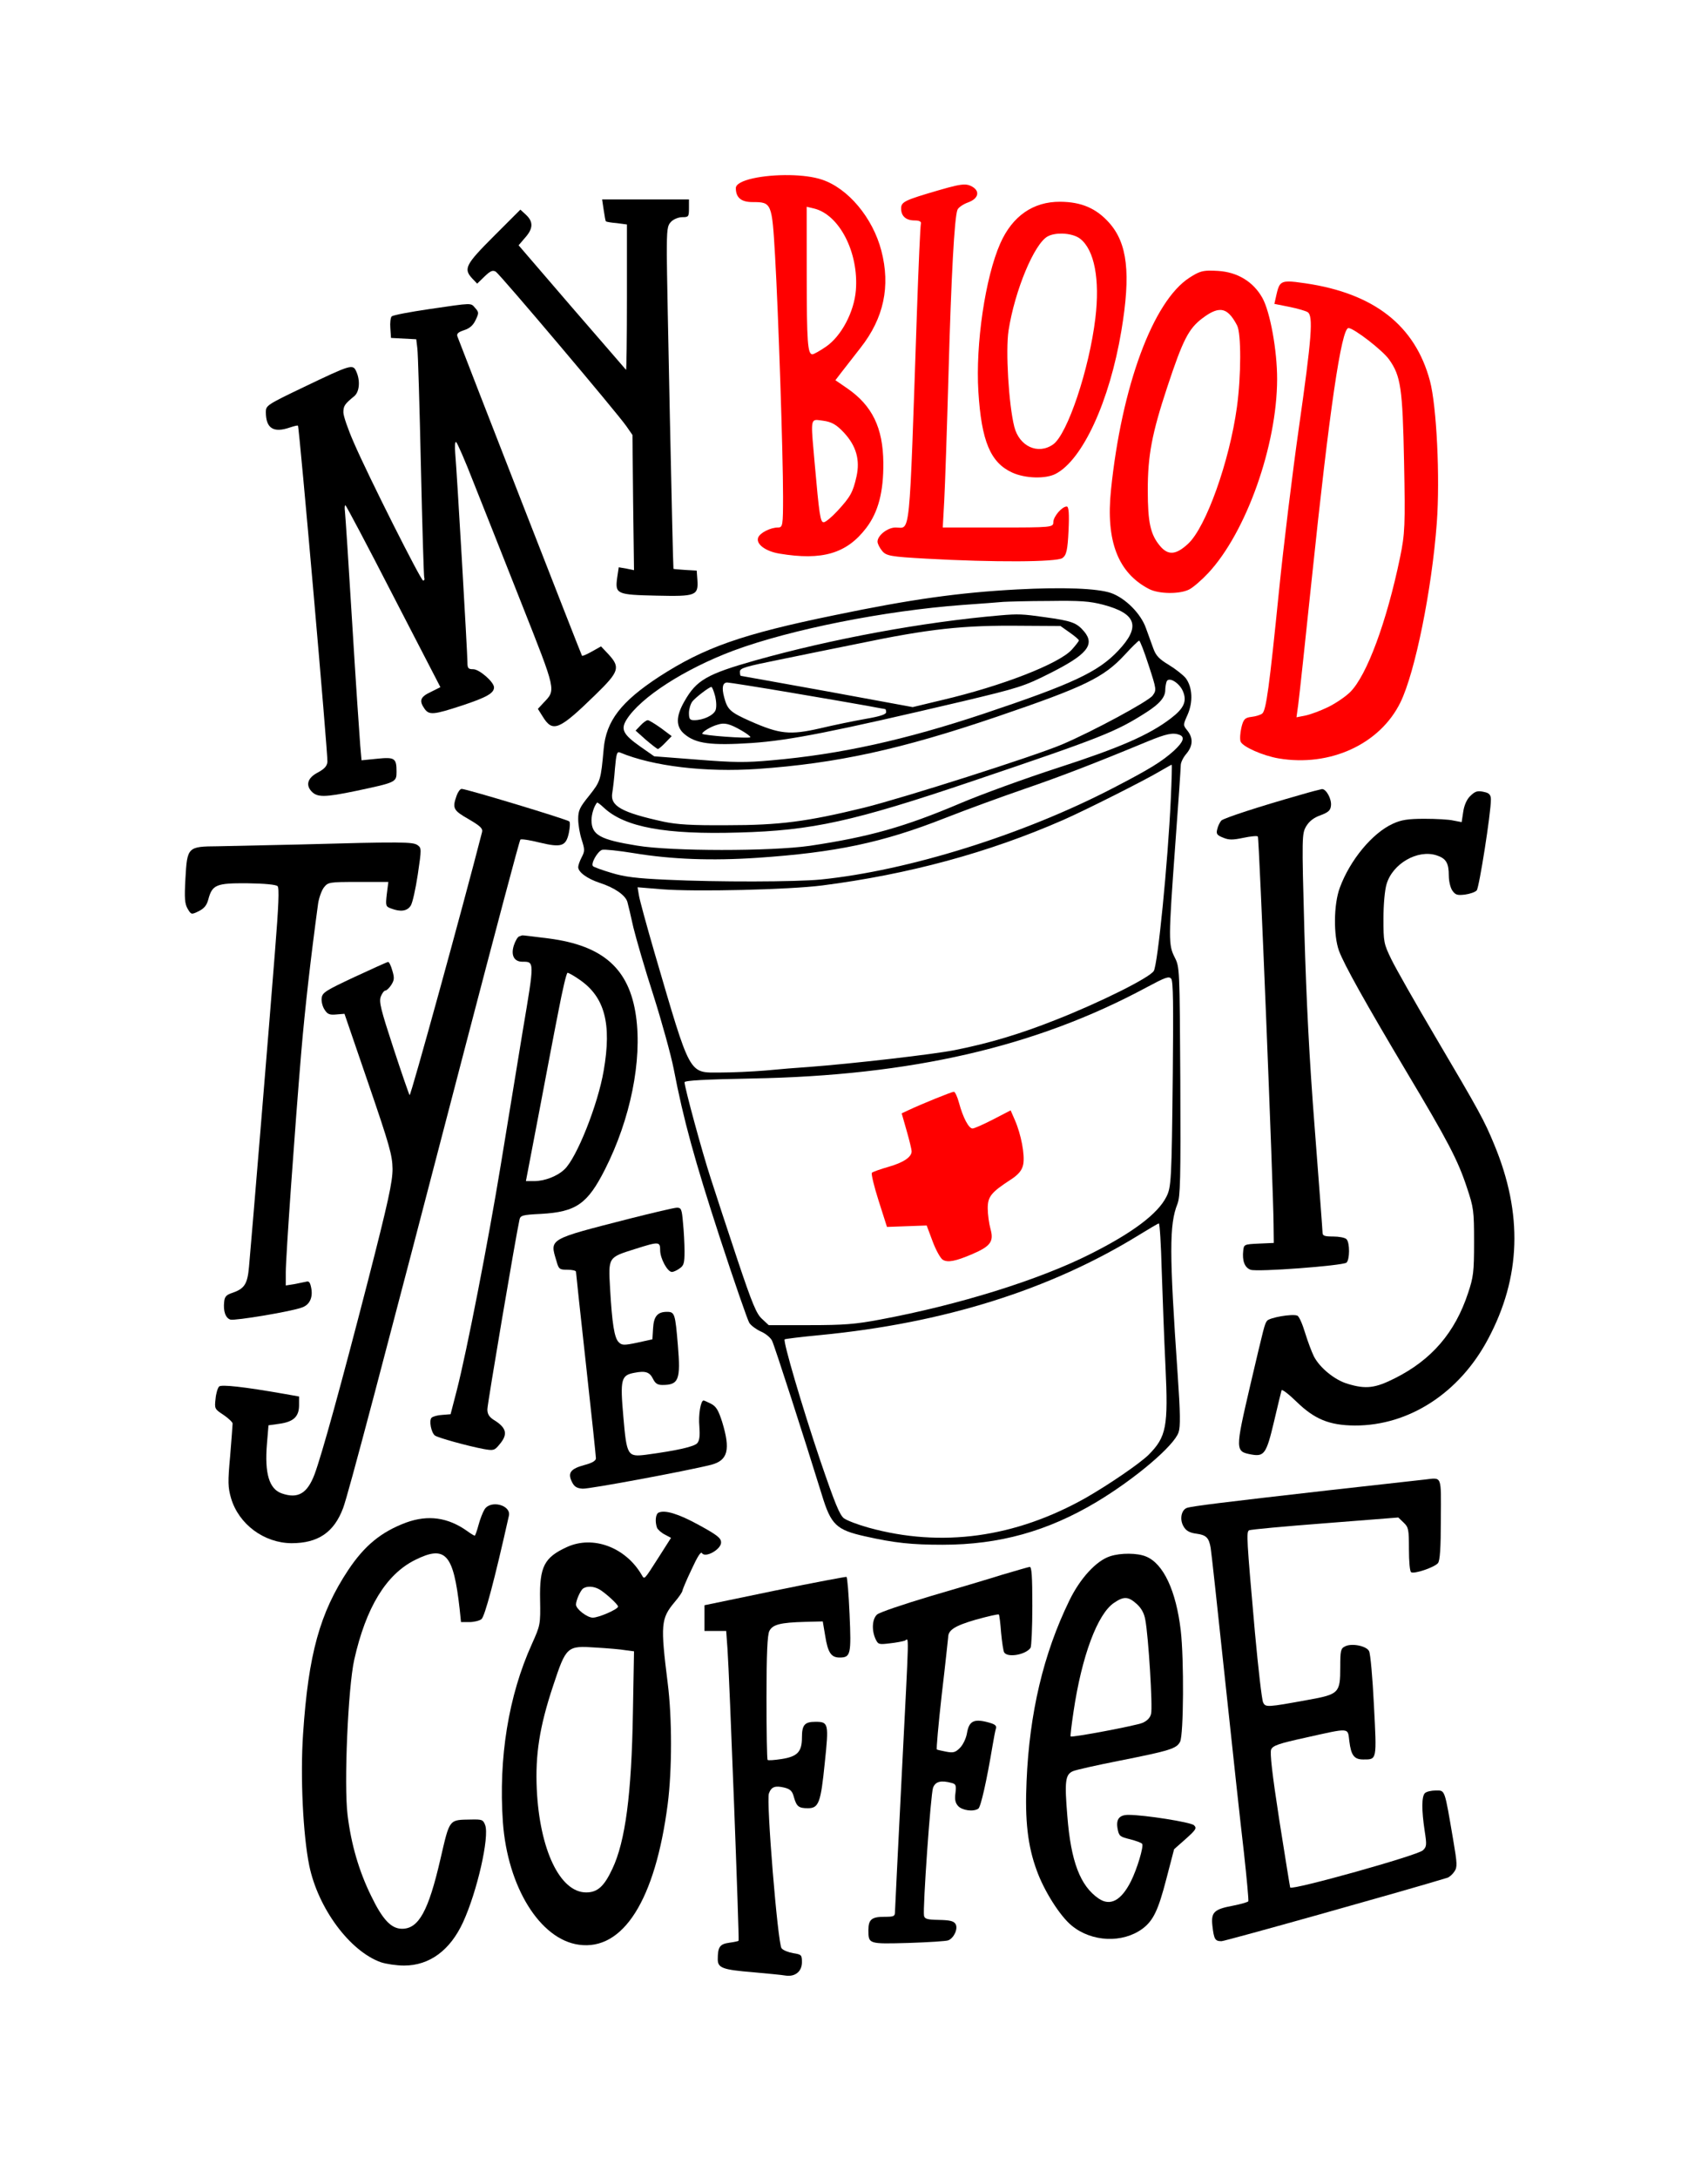 <?xml version="1.0" encoding="UTF-8" standalone="no"?>
<svg
        xmlns:cc="http://creativecommons.org/ns#"
        xmlns:rdf="http://www.w3.org/1999/02/22-rdf-syntax-ns#"
        xmlns:svg="http://www.w3.org/2000/svg"
        xmlns="http://www.w3.org/2000/svg"
        xmlns:sodipodi="http://sodipodi.sourceforge.net/DTD/sodipodi-0.dtd"
        xmlns:inkscape="http://www.inkscape.org/namespaces/inkscape"
        version="1.0"
        width="771pt"
        height="983pt"
        viewBox="0 0 771 983"
        preserveAspectRatio="xMidYMid meet"
        id="svg50">
  <defs
     id="defs54" />
<!--  <sodipodi:namedview-->
<!--          pagecolor="#ffffff"-->
<!--          bordercolor="#666666"-->
<!--          borderopacity="1"-->
<!--          objecttolerance="10"-->
<!--          gridtolerance="10"-->
<!--          guidetolerance="10"-->
<!--          inkscape:pageopacity="0"-->
<!--          inkscape:pageshadow="2"-->
<!--          inkscape:window-width="2560"-->
<!--          inkscape:window-height="1361"-->
<!--          id="namedview52"-->
<!--          showgrid="false"-->
<!--          inkscape:zoom="0.89557268"-->
<!--          inkscape:cx="528.10734"-->
<!--          inkscape:cy="687.2467"-->
<!--          inkscape:window-x="1911"-->
<!--          inkscape:window-y="-9"-->
<!--          inkscape:window-maximized="1"-->
<!--          inkscape:current-layer="svg50"></sodipodi:namedview>-->
  <g
     transform="translate(0,983) scale(0.1,-0.1)"
     fill="#000000"
     stroke="none"
     id="g48">
    <path
       d="M2725 8883 c4 -27 8 -50 10 -52 2 -2 24 -6 50 -8 l45 -6 0 -330 c0 -182 -2 -328 -4 -326 -2 2 -112 130 -245 283 l-240 279 29 34 c37 41 38 72 5 103 l-26 24 -119 -119 c-129 -129 -139 -148 -98 -192 l22 -23 33 32 c27 26 37 30 51 22 20 -13 551 -641 590 -698 l27 -39 3 -305 4 -305 -34 7 -35 6 -7 -47 c-10 -74 -3 -77 178 -81 178 -4 189 0 184 72 l-3 41 -52 3 c-29 2 -53 4 -53 5 -3 25 -30 1321 -30 1415 0 119 2 134 20 152 11 11 33 20 50 20 28 0 30 2 30 40 l0 40 -196 0 -196 0 7 -47z"
       id="path6" />
    <path
       d="M1937 8435 c-88 -13 -163 -27 -169 -33 -5 -5 -8 -29 -6 -53 l3 -44 57 -3 57 -3 5 -42 c3 -23 10 -262 16 -532 6 -269 13 -496 15 -502 3 -7 0 -13 -5 -13 -10 0 -246 468 -313 623 -26 59 -47 120 -47 136 0 29 6 38 49 73 24 20 28 71 9 112 -15 34 -24 31 -235 -70 -167 -80 -173 -84 -173 -113 0 -74 34 -96 109 -70 18 6 34 10 36 8 6 -7 136 -1489 133 -1517 -2 -20 -14 -32 -43 -48 -45 -23 -56 -55 -30 -84 26 -29 59 -29 203 1 179 38 182 39 182 86 0 62 -8 67 -88 59 l-70 -7 -6 68 c-3 37 -20 284 -36 548 -16 264 -31 492 -33 508 -2 15 -1 27 2 27 3 0 101 -185 217 -411 l212 -410 -44 -22 c-47 -22 -53 -39 -28 -75 21 -30 41 -28 169 14 112 37 145 56 145 82 0 24 -66 82 -94 82 -22 0 -26 4 -26 31 0 42 -48 867 -55 942 -3 34 -1 56 4 52 5 -3 41 -85 79 -183 39 -97 136 -343 216 -545 159 -402 156 -389 99 -449 l-25 -27 22 -35 c45 -73 73 -62 238 99 107 104 113 123 59 182 l-34 36 -41 -23 c-23 -13 -43 -22 -45 -19 -3 3 -532 1360 -562 1440 -5 13 3 20 30 29 25 8 41 22 52 46 15 31 15 35 -2 54 -21 24 -9 24 -208 -5z"
       id="path14" />
    <path
       d="M4591 7170 c-260 -14 -477 -44 -823 -116 -420 -86 -589 -146 -793 -278 -171 -112 -239 -199 -250 -326 -13 -142 -14 -145 -65 -210 -43 -53 -50 -67 -50 -106 0 -25 7 -67 16 -94 14 -44 14 -51 0 -78 -9 -17 -16 -37 -16 -45 0 -23 42 -53 97 -71 68 -22 116 -56 125 -86 4 -14 16 -65 27 -115 12 -49 52 -188 91 -308 38 -120 79 -269 91 -330 44 -229 94 -411 209 -764 65 -199 125 -371 132 -382 7 -12 30 -29 51 -39 22 -9 45 -28 52 -42 11 -22 143 -431 225 -696 41 -135 65 -158 195 -187 133 -30 210 -38 350 -38 256 0 474 61 695 193 175 105 350 254 370 314 9 27 8 87 -4 262 -38 550 -38 676 -1 769 13 34 15 107 13 553 -3 512 -3 515 -25 559 -29 57 -29 80 2 506 14 187 25 350 25 362 0 12 11 35 25 51 30 36 32 71 5 105 -20 25 -20 25 1 72 25 57 22 123 -8 164 -11 14 -45 41 -76 60 -45 27 -59 42 -71 75 -8 22 -23 64 -33 91 -23 66 -93 136 -158 159 -62 21 -215 27 -424 16z m389 -69 c151 -40 170 -99 68 -207 -91 -97 -208 -151 -608 -285 -354 -118 -647 -183 -956 -210 -119 -11 -172 -10 -336 3 l-195 15 -60 42 c-80 56 -92 79 -65 123 63 101 262 229 483 312 259 96 683 180 1034 206 83 6 166 12 185 14 19 1 112 4 206 4 140 2 183 -1 244 -17z m205 -273 c36 -110 36 -112 18 -137 -19 -26 -271 -162 -410 -221 -126 -53 -712 -240 -893 -285 -259 -63 -379 -79 -620 -79 -158 -1 -223 3 -285 16 -191 42 -242 71 -231 131 3 18 9 67 12 110 6 66 9 77 23 71 149 -62 384 -90 621 -74 357 25 646 88 1081 236 396 135 481 176 577 280 31 34 60 62 64 63 4 0 23 -49 43 -111z m155 -118 c19 -45 4 -77 -55 -122 -98 -75 -232 -133 -510 -223 -148 -48 -346 -120 -440 -160 -252 -107 -412 -152 -680 -192 -175 -25 -626 -25 -780 1 -167 27 -204 48 -205 114 0 27 11 63 25 80 2 2 16 -9 31 -23 94 -88 278 -122 609 -112 331 9 517 50 1055 232 586 198 646 222 784 310 61 39 86 69 86 101 0 12 3 29 6 38 9 24 58 -5 74 -44z m-16 -196 c26 -10 18 -32 -25 -72 -55 -49 -106 -81 -274 -168 -404 -210 -924 -373 -1320 -413 -113 -11 -465 -12 -695 -1 -136 6 -192 13 -250 31 -41 12 -79 26 -83 30 -12 10 20 67 41 74 11 3 75 -4 143 -15 169 -28 351 -35 559 -21 352 24 563 68 845 179 99 39 261 98 360 132 163 56 314 114 555 214 85 35 115 41 144 30z m-39 -291 c-13 -284 -59 -748 -77 -775 -20 -31 -245 -143 -444 -221 -156 -62 -298 -105 -455 -136 -96 -19 -459 -61 -659 -76 -47 -3 -134 -10 -195 -16 -60 -5 -152 -9 -203 -9 -145 0 -132 -24 -297 539 -36 124 -68 241 -71 261 l-6 36 109 -9 c150 -12 573 -2 723 17 390 50 753 148 1090 296 96 42 370 180 435 219 28 16 52 30 54 30 2 1 0 -70 -4 -156z m9 -1236 c-5 -487 -7 -514 -29 -558 -39 -77 -152 -162 -343 -258 -234 -118 -596 -230 -950 -296 -111 -21 -164 -25 -318 -25 l-184 0 -30 28 c-25 22 -44 67 -111 267 -44 132 -98 296 -120 365 -40 122 -119 414 -119 436 0 8 91 13 303 17 721 13 1284 143 1782 411 86 46 102 52 112 39 9 -11 10 -120 7 -426z m-50 -889 c4 -117 11 -313 17 -434 13 -273 4 -318 -76 -399 -41 -40 -177 -133 -283 -194 -319 -180 -652 -226 -981 -135 -47 13 -97 32 -111 42 -20 15 -41 67 -108 263 -81 240 -168 536 -160 545 3 2 74 11 159 19 560 54 1041 205 1444 454 44 27 83 50 86 50 4 1 10 -95 13 -211z"
       id="path16" />
    <path
       d="M4515 7053 c-349 -30 -759 -106 -1105 -203 -219 -62 -266 -89 -320 -184 -40 -69 -40 -116 0 -149 51 -43 119 -52 303 -40 174 12 369 51 952 188 252 60 278 68 391 125 170 85 208 130 158 190 -34 40 -55 48 -179 65 -98 14 -119 15 -200 8z m313 -77 c23 -16 42 -32 42 -36 0 -4 -15 -23 -32 -42 -59 -64 -316 -164 -585 -227 l-133 -32 -386 71 c-212 38 -387 70 -390 70 -2 0 -4 8 -4 19 0 16 24 23 178 54 97 20 254 52 349 71 331 69 479 85 749 82 l171 -1 41 -29z m-1262 -271 c148 -25 304 -52 348 -60 43 -8 80 -15 82 -15 2 0 4 -6 4 -14 0 -10 -28 -19 -92 -30 -51 -9 -144 -28 -207 -43 -136 -31 -181 -26 -313 32 -92 41 -104 52 -119 108 -12 44 -7 67 14 67 8 0 135 -20 283 -45z m-338 -16 c6 -25 7 -51 2 -64 -9 -23 -55 -45 -96 -45 -20 0 -24 5 -24 33 0 17 7 40 15 51 14 18 75 65 86 66 4 0 11 -19 17 -41z m120 -156 c24 -14 41 -27 39 -30 -7 -7 -217 8 -217 16 0 9 40 33 70 41 31 10 54 4 108 -27z"
       id="path18" />
    <path
       d="M2891 6556 l-22 -23 47 -42 c26 -22 50 -41 54 -41 3 0 19 13 34 29 l28 29 -48 36 c-27 19 -54 36 -60 36 -6 0 -21 -11 -33 -24z"
       id="path20" />
    <path
       d="M2061 6239 c-20 -57 -15 -66 55 -106 53 -31 64 -42 60 -58 -84 -328 -322 -1193 -327 -1187 -3 4 -36 99 -73 212 -57 174 -66 209 -57 233 6 15 15 27 21 27 5 0 17 11 26 25 14 22 15 32 5 65 -6 22 -15 40 -19 39 -4 0 -72 -31 -152 -68 -130 -61 -145 -70 -148 -95 -2 -15 4 -39 13 -52 13 -21 23 -25 53 -22 l37 3 108 -315 c96 -280 108 -323 109 -385 0 -58 -19 -147 -111 -505 -122 -473 -208 -784 -241 -873 -33 -87 -75 -112 -149 -86 -56 20 -77 90 -66 223 l7 84 50 7 c63 9 88 32 88 84 l0 39 -62 11 c-187 33 -289 44 -299 34 -6 -6 -14 -31 -16 -56 -5 -44 -4 -46 36 -72 22 -15 41 -33 41 -39 0 -6 -5 -72 -11 -146 -11 -119 -10 -142 4 -191 35 -118 149 -202 273 -203 120 0 192 49 233 159 23 61 171 622 556 2100 131 501 240 913 244 916 3 4 42 -2 86 -13 100 -24 120 -17 133 44 5 24 6 47 2 51 -8 9 -465 147 -486 147 -7 0 -17 -14 -23 -31z"
       id="path24" />
    <path
       d="M5870 6243 c-187 -53 -346 -105 -357 -116 -6 -7 -15 -24 -18 -38 -6 -22 -2 -28 26 -39 26 -11 43 -11 91 -1 33 7 63 10 66 6 6 -5 70 -1591 71 -1752 l1 -82 -67 -3 c-67 -3 -68 -4 -71 -32 -5 -45 6 -76 33 -86 29 -11 414 18 433 32 15 13 16 90 0 106 -7 7 -34 12 -60 12 -39 0 -48 3 -48 18 0 9 -16 220 -35 467 -25 318 -38 580 -47 891 -12 433 -11 441 8 475 14 23 34 39 65 50 35 13 45 22 47 43 4 30 -22 77 -41 75 -6 -1 -50 -12 -97 -26z"
       id="path26" />
    <path
       d="M6635 6236 c-14 -14 -26 -41 -30 -70 l-7 -46 -37 7 c-20 5 -79 8 -131 8 -75 0 -105 -5 -142 -22 -93 -42 -194 -164 -240 -289 -28 -75 -29 -215 -4 -284 23 -63 123 -241 304 -545 187 -313 233 -400 274 -525 30 -90 32 -103 32 -245 0 -136 -3 -158 -27 -230 -59 -179 -165 -302 -331 -385 -87 -44 -130 -50 -212 -25 -59 17 -127 73 -153 124 -10 20 -28 68 -40 107 -12 40 -27 74 -35 77 -24 9 -127 -9 -137 -24 -11 -16 -12 -21 -75 -289 -69 -297 -69 -300 6 -314 57 -10 67 5 101 149 17 72 32 135 34 141 2 6 32 -17 67 -51 82 -80 149 -107 263 -108 245 -1 473 147 602 390 149 279 158 565 28 878 -45 109 -65 146 -268 490 -88 149 -176 304 -196 345 -35 72 -36 79 -36 185 0 64 6 129 14 155 27 93 141 158 226 130 43 -14 55 -35 55 -92 0 -24 7 -54 16 -67 14 -20 23 -22 57 -18 22 3 46 11 53 19 11 12 64 348 64 410 0 18 -6 27 -22 32 -38 10 -48 7 -73 -18z"
       id="path28" />
    <path
       d="M1350 6019 c-146 -3 -311 -7 -367 -8 -136 -1 -138 -3 -146 -146 -5 -90 -3 -113 10 -136 16 -27 17 -27 50 -11 24 12 36 26 43 52 18 68 36 75 177 74 77 -1 129 -6 136 -13 8 -8 5 -86 -12 -298 -24 -308 -106 -1301 -117 -1420 -7 -79 -21 -99 -77 -118 -25 -8 -33 -17 -35 -39 -5 -43 6 -74 28 -81 20 -6 279 37 324 55 34 12 49 45 41 87 -5 26 -10 33 -23 29 -9 -2 -34 -7 -54 -11 l-38 -6 0 60 c0 69 41 649 70 994 17 200 43 427 76 670 4 26 16 59 26 72 19 24 23 25 155 25 l136 0 -7 -55 c-6 -53 -5 -56 20 -65 42 -16 72 -12 88 13 8 12 22 75 32 141 17 115 17 119 -1 132 -21 15 -66 16 -535 3z"
       id="path30" />
    <path
       d="M2343 5604 c-7 -3 -17 -21 -23 -39 -15 -45 0 -75 38 -75 55 0 55 4 2 -310 -26 -162 -72 -437 -100 -610 -56 -341 -153 -839 -198 -1014 l-28 -108 -37 -3 c-21 -1 -43 -7 -49 -13 -12 -12 -2 -66 15 -80 13 -10 146 -47 220 -61 45 -8 49 -7 72 21 39 46 32 75 -27 111 -20 13 -28 26 -28 47 0 24 129 785 145 856 4 19 13 22 97 26 159 9 210 45 289 201 115 227 168 491 140 691 -30 214 -148 319 -394 351 -65 8 -119 15 -120 14 -1 0 -7 -3 -14 -5z m273 -195 c114 -78 146 -199 109 -411 -26 -153 -122 -394 -177 -445 -32 -31 -90 -53 -136 -53 l-38 0 57 298 c31 163 71 375 90 470 18 94 36 172 41 172 5 0 30 -14 54 -31z"
       id="path32" />
    <path
       d="M2840 4330 c-367 -94 -359 -89 -328 -191 10 -37 14 -39 50 -39 21 0 38 -4 38 -9 0 -4 20 -192 45 -417 25 -225 45 -416 45 -425 0 -11 -17 -21 -51 -30 -63 -17 -77 -35 -58 -75 11 -23 22 -30 49 -32 30 -2 475 81 581 108 75 20 87 68 49 193 -17 53 -27 70 -50 82 -16 8 -31 15 -34 15 -13 0 -24 -65 -19 -117 3 -40 1 -63 -9 -75 -12 -16 -91 -34 -233 -53 -82 -10 -86 -4 -101 170 -15 170 -11 189 50 200 50 10 69 3 84 -28 10 -20 20 -27 42 -27 74 0 83 23 70 179 -12 142 -14 151 -49 151 -43 0 -60 -20 -63 -75 l-3 -49 -68 -15 c-61 -13 -70 -12 -84 2 -20 19 -30 85 -39 241 -8 144 -10 141 114 180 107 34 112 33 112 -6 0 -37 33 -98 53 -98 7 0 23 7 35 16 19 13 22 24 22 77 0 34 -3 92 -7 130 -5 60 -8 67 -27 67 -12 0 -109 -23 -216 -50z"
       id="path34" />
    <path
       d="M6430 3153 c-19 -2 -213 -24 -430 -48 -492 -56 -620 -72 -643 -80 -25 -10 -33 -53 -14 -84 11 -19 27 -28 57 -32 45 -6 57 -18 65 -64 3 -16 32 -284 65 -595 33 -311 71 -661 85 -779 13 -118 22 -217 20 -221 -3 -4 -34 -13 -70 -20 -86 -16 -99 -30 -92 -92 7 -60 12 -68 41 -68 16 0 833 229 1019 286 10 3 24 16 32 28 14 20 13 36 -5 142 -40 234 -36 224 -79 224 -20 0 -42 -5 -49 -12 -15 -15 -15 -78 -1 -170 10 -64 9 -72 -8 -88 -24 -23 -586 -180 -599 -168 -1 2 -23 138 -49 303 -33 213 -43 305 -37 320 8 18 35 27 153 53 207 46 192 47 200 -16 8 -64 22 -82 63 -82 62 0 61 -5 48 244 -6 124 -16 235 -22 245 -12 24 -80 37 -109 21 -19 -9 -21 -20 -21 -94 0 -116 -6 -122 -145 -147 -186 -34 -192 -34 -203 -12 -6 11 -22 152 -37 314 -38 427 -39 455 -27 463 7 4 161 18 343 32 l331 26 24 -23 c22 -21 24 -30 24 -120 0 -56 4 -101 10 -104 14 -9 105 22 121 41 9 11 13 68 13 197 1 204 7 189 -74 180z"
       id="path36" />
    <path
       d="M2187 3018 c-8 -13 -20 -44 -27 -70 -7 -27 -15 -48 -17 -48 -3 0 -18 9 -33 20 -88 63 -178 75 -277 39 -112 -42 -187 -103 -261 -214 -128 -193 -180 -379 -204 -741 -13 -192 0 -456 28 -593 40 -193 183 -386 323 -436 24 -8 71 -15 105 -15 115 0 208 69 266 195 64 139 120 386 100 439 -9 24 -14 26 -62 25 -103 -2 -97 6 -140 -179 -54 -234 -98 -314 -173 -314 -49 0 -88 41 -140 149 -55 112 -90 233 -106 364 -17 137 2 575 30 701 53 236 144 385 274 450 138 69 174 29 202 -222 l6 -58 38 0 c20 0 45 6 54 13 15 10 59 176 124 466 12 49 -83 74 -110 29z"
       id="path38" />
    <path
       d="M2973 3004 c-14 -6 -17 -42 -7 -69 4 -8 19 -22 35 -30 l28 -15 -56 -88 c-68 -106 -63 -101 -77 -78 -73 124 -219 178 -336 125 -103 -47 -125 -88 -122 -238 2 -113 1 -115 -37 -200 -106 -234 -151 -515 -131 -803 21 -294 168 -530 343 -554 200 -28 345 202 401 634 20 155 20 390 0 547 -33 264 -31 291 32 366 19 22 34 45 34 49 0 4 18 48 41 96 28 61 43 84 48 75 15 -23 86 17 86 48 0 20 -16 33 -100 79 -93 51 -153 69 -182 56z m-270 -345 c25 -13 87 -69 87 -79 0 -12 -87 -50 -114 -50 -26 0 -76 39 -76 59 0 19 21 66 33 73 17 11 45 10 70 -3z m121 -276 l38 -5 -5 -277 c-6 -367 -34 -581 -93 -705 -37 -79 -67 -106 -118 -106 -118 0 -210 192 -223 466 -7 155 12 281 74 467 59 178 62 181 193 172 52 -3 112 -8 134 -12z"
       id="path40" />
    <path
       d="M5011 2807 c-62 -20 -135 -99 -184 -200 -117 -240 -180 -507 -193 -815 -8 -176 5 -292 46 -403 33 -92 105 -206 158 -249 90 -74 229 -80 319 -14 49 37 71 82 108 225 l35 134 52 46 c47 42 51 49 38 62 -14 14 -224 47 -296 47 -42 0 -57 -20 -49 -63 6 -33 11 -36 56 -47 27 -7 52 -16 55 -21 7 -13 -23 -113 -51 -169 -44 -87 -93 -113 -145 -78 -84 57 -126 168 -142 373 -13 157 -9 187 25 202 13 6 107 27 208 47 232 46 260 55 276 86 16 31 18 373 3 502 -21 179 -78 302 -157 334 -38 16 -114 17 -162 1z m120 -215 c21 -19 34 -42 39 -72 14 -72 34 -394 26 -424 -4 -18 -18 -32 -39 -41 -32 -13 -318 -67 -324 -61 -2 2 4 52 13 112 37 250 108 441 183 491 44 30 64 29 102 -5z"
       id="path42" />
    <path
       d="M4525 2724 c-60 -19 -208 -63 -328 -98 -120 -36 -227 -72 -238 -82 -22 -20 -25 -70 -7 -110 12 -25 15 -26 64 -20 29 3 59 9 68 12 20 8 21 76 -14 -616 -16 -322 -30 -595 -30 -607 0 -21 -5 -23 -48 -23 -57 0 -72 -12 -72 -60 0 -63 0 -63 181 -58 90 3 171 8 180 12 26 11 45 54 32 74 -8 13 -26 17 -74 18 -53 1 -65 4 -68 19 -6 33 30 550 41 578 11 28 36 34 84 21 19 -5 21 -11 17 -45 -4 -29 -1 -45 12 -59 18 -20 69 -27 91 -12 11 6 38 126 64 282 6 36 13 72 16 81 3 13 -6 19 -41 28 -60 15 -81 3 -90 -50 -4 -24 -18 -53 -32 -67 -20 -20 -30 -23 -61 -17 -20 4 -39 8 -43 10 -3 2 7 113 22 247 16 134 28 250 29 259 0 33 29 52 125 80 55 15 101 26 104 23 2 -2 7 -39 10 -82 4 -42 10 -83 14 -89 16 -25 98 -10 119 21 4 6 8 91 8 189 0 135 -3 177 -12 176 -7 -1 -62 -17 -123 -35z"
       id="path44" />
    <path
       d="M3498 2652 l-318 -66 0 -58 0 -58 49 0 49 0 6 -82 c8 -107 54 -1312 50 -1316 -1 -2 -20 -6 -42 -9 -43 -6 -52 -19 -52 -75 0 -39 23 -47 158 -58 64 -6 131 -12 147 -15 44 -7 75 18 75 60 0 33 -2 35 -40 41 -22 4 -45 13 -52 22 -17 20 -70 667 -57 699 11 30 28 36 70 26 27 -7 36 -16 43 -44 12 -41 21 -49 63 -49 49 0 58 25 76 204 19 179 17 186 -42 186 -49 0 -61 -14 -61 -71 0 -65 -21 -86 -92 -97 -32 -5 -60 -7 -63 -4 -3 3 -5 129 -5 281 0 200 4 283 13 301 15 29 49 38 162 41 l79 2 11 -65 c12 -76 27 -98 65 -98 50 0 53 14 45 195 -4 91 -10 167 -14 169 -3 1 -149 -26 -323 -62z"
       id="path46" />
  </g>
  <path
     id="path881"
     style="fill:#ff0000;stroke-width:1.184"
     d="m 356.492,79.031 c -11.843,-0.211 -24.33,2.173 -24.33,5.855 0,4.293 2.399,6.308 7.513,6.308 8.669,0 8.801,0.314 10.192,24.278 1.492,25.708 3.608,89.378 3.611,108.664 0.002,13.015 -0.148,13.916 -2.312,13.916 -3.366,0 -8.106,2.405 -8.919,4.523 -1.113,2.901 3.223,6.19 9.56,7.251 19.354,3.241 30.405,-0.019 39.215,-11.571 5.446,-7.14 7.843,-16.288 7.72,-29.467 -0.147,-15.758 -5.022,-25.784 -16.308,-33.549 l -5.322,-3.661 2.427,-3.182 c 1.335,-1.75 5.357,-6.913 8.938,-11.473 10.478,-13.34 13.556,-27.728 9.369,-43.802 -3.866,-14.841 -14.993,-28.14 -26.839,-32.074 -3.884,-1.29 -9.134,-1.921 -14.517,-2.017 z m 79.126,4.252 c -2.188,-0.071 -5.438,0.691 -11.974,2.596 -15.342,4.472 -16.869,5.217 -16.869,8.228 0,3.449 2.194,5.377 6.122,5.377 2.09,0 3.105,0.536 2.798,1.479 -0.265,0.814 -1.083,19.069 -1.816,40.564 -3.55,104.033 -2.801,96.523 -9.617,96.523 -3.577,0 -8.146,3.579 -8.146,6.382 0,0.905 0.933,2.778 2.073,4.162 1.867,2.267 3.832,2.615 19.838,3.511 30.54,1.709 59.033,1.578 61.579,-0.284 1.816,-1.328 2.317,-3.607 2.739,-12.435 0.359,-7.51 0.112,-10.811 -0.812,-10.811 -2.176,0 -6.067,4.557 -6.067,7.106 0,2.294 -0.788,2.369 -24.949,2.369 h -24.951 l 0.668,-12.139 c 0.367,-6.677 1.234,-32.392 1.926,-57.145 1.249,-44.642 2.659,-70.536 4.036,-74.093 0.394,-1.017 2.564,-2.518 4.821,-3.334 4.978,-1.8 5.535,-5.467 1.135,-7.472 -0.764,-0.348 -1.54,-0.552 -2.534,-0.584 z m 42.989,7.765 c -12.203,-0.094 -21.613,6.439 -27.084,18.806 -6.766,15.296 -11.21,45.395 -9.879,66.902 1.383,22.349 5.451,32.042 15.328,36.527 5.834,2.649 14.989,2.914 19.531,0.565 12.191,-6.304 24.351,-32.731 29.669,-64.475 4.355,-25.992 2.793,-39.644 -5.604,-48.967 -5.804,-6.444 -12.475,-9.286 -21.961,-9.359 z m -114.467,2.257 3.256,0.773 c 11.499,2.733 20.308,19.902 18.942,36.92 -0.785,9.778 -6.55,20.678 -13.446,25.422 -2.769,1.905 -5.543,3.464 -6.164,3.464 -2.162,0 -2.556,-5.521 -2.572,-35.955 z m 115.305,12.11 c 3.12,0.064 6.306,0.877 8.161,2.336 6.419,5.049 8.945,18.263 6.85,35.815 -2.742,22.968 -12.623,52.468 -19.091,56.999 -6.8,4.763 -15.273,0.887 -17.514,-8.011 -2.523,-10.02 -3.979,-34.426 -2.588,-43.387 2.798,-18.035 11.627,-39.254 17.679,-42.494 1.69,-0.905 4.077,-1.308 6.504,-1.258 z m 66.227,16.712 c -3.394,0.078 -5.106,0.852 -8.729,3.18 -16.447,10.569 -30.639,48.961 -35.451,95.896 -2.356,22.978 3.182,37.334 17.203,44.6 4.439,2.3 13.878,2.396 18.157,0.183 1.779,-0.92 5.638,-4.252 8.574,-7.403 17.105,-18.358 31.002,-57.469 31.074,-87.448 0.031,-12.947 -3.148,-30.443 -6.672,-36.727 -4.098,-7.305 -11.245,-11.636 -20.067,-12.158 -1.638,-0.097 -2.957,-0.149 -4.088,-0.123 z m 36.013,4.91 c -3.835,0.002 -4.494,1.518 -5.489,5.931 l -0.94,4.166 6.658,1.327 c 3.661,0.73 7.42,1.81 8.353,2.399 2.617,1.654 1.884,11.286 -3.984,52.437 -2.906,20.38 -6.92,53.309 -8.921,73.176 -4.407,43.762 -5.814,54.067 -7.575,55.523 -0.742,0.614 -2.93,1.296 -4.863,1.516 -2.972,0.339 -3.678,1.09 -4.563,4.857 -0.576,2.451 -0.733,5.276 -0.349,6.278 0.896,2.336 10.085,6.408 17.155,7.603 23.232,3.926 45.762,-6.433 54.992,-25.283 6.616,-13.511 14.179,-50.833 16.419,-81.021 1.504,-20.264 -0.065,-52.715 -3.097,-64.066 -6.674,-24.99 -25.212,-39.498 -56.268,-44.039 -3.385,-0.495 -5.785,-0.807 -7.528,-0.806 z M 550.926,139.875 c 2.85,0.072 5.08,2.344 7.504,6.983 1.892,3.621 1.855,22.738 -0.072,36.81 -3.359,24.534 -13.956,54.217 -22.028,61.702 -5.484,5.085 -9.016,5.368 -12.675,1.02 -4.338,-5.155 -5.537,-10.585 -5.544,-25.11 -0.008,-15.749 1.861,-25.643 8.808,-46.642 7.049,-21.305 9.602,-26.302 15.853,-31.018 3.347,-2.526 5.938,-3.8 8.155,-3.744 z m 57.778,8.167 c 2.41,0 15.377,10.023 18.328,14.168 5.299,7.442 6.111,12.993 6.768,46.233 0.565,28.622 0.404,32.428 -1.837,43.229 -6.012,28.984 -14.957,53.123 -22.46,60.614 -2.075,2.071 -6.567,5.127 -9.983,6.791 -3.415,1.664 -8.026,3.384 -10.245,3.822 l -4.036,0.797 0.798,-5.811 c 0.439,-3.196 3.188,-28.728 6.111,-56.738 7.928,-75.966 13.364,-113.105 16.556,-113.105 z m -239.862,41.483 c 0.704,0.025 1.593,0.184 2.697,0.333 3.862,0.518 6.044,1.761 9.394,5.353 5.545,5.945 7.376,12.315 5.695,19.815 -1.593,7.106 -2.743,9.19 -8.559,15.5 -2.615,2.837 -5.425,5.159 -6.243,5.159 -1.531,0 -1.993,-3.053 -4.135,-27.24 -1.473,-16.634 -1.899,-19.029 1.151,-18.918 z m 61.739,303.16 c -0.96,0 -14.291,5.401 -20.424,8.275 l -3.135,1.469 2.246,7.856 c 1.236,4.321 2.247,8.485 2.247,9.255 0,2.617 -3.682,5.094 -10.436,7.018 -3.706,1.056 -7.078,2.26 -7.494,2.676 -0.416,0.416 0.945,6.087 3.023,12.601 l 3.779,11.843 8.962,-0.322 8.962,-0.324 2.678,7.162 c 1.473,3.939 3.542,7.678 4.597,8.31 2.259,1.354 5.79,0.669 13.38,-2.594 8.167,-3.512 9.722,-5.649 8.171,-11.234 -0.695,-2.502 -1.266,-6.722 -1.27,-9.376 -0.007,-5.289 1.526,-7.208 10.329,-12.926 3.608,-2.343 5.2,-4.289 5.7,-6.962 0.793,-4.24 -0.959,-13.498 -3.773,-19.944 l -1.917,-4.392 -7.913,4.094 c -4.353,2.252 -8.532,4.096 -9.287,4.096 -1.71,0 -4.314,-4.936 -6.092,-11.547 -0.745,-2.768 -1.794,-5.033 -2.331,-5.033 z" />
</svg>
